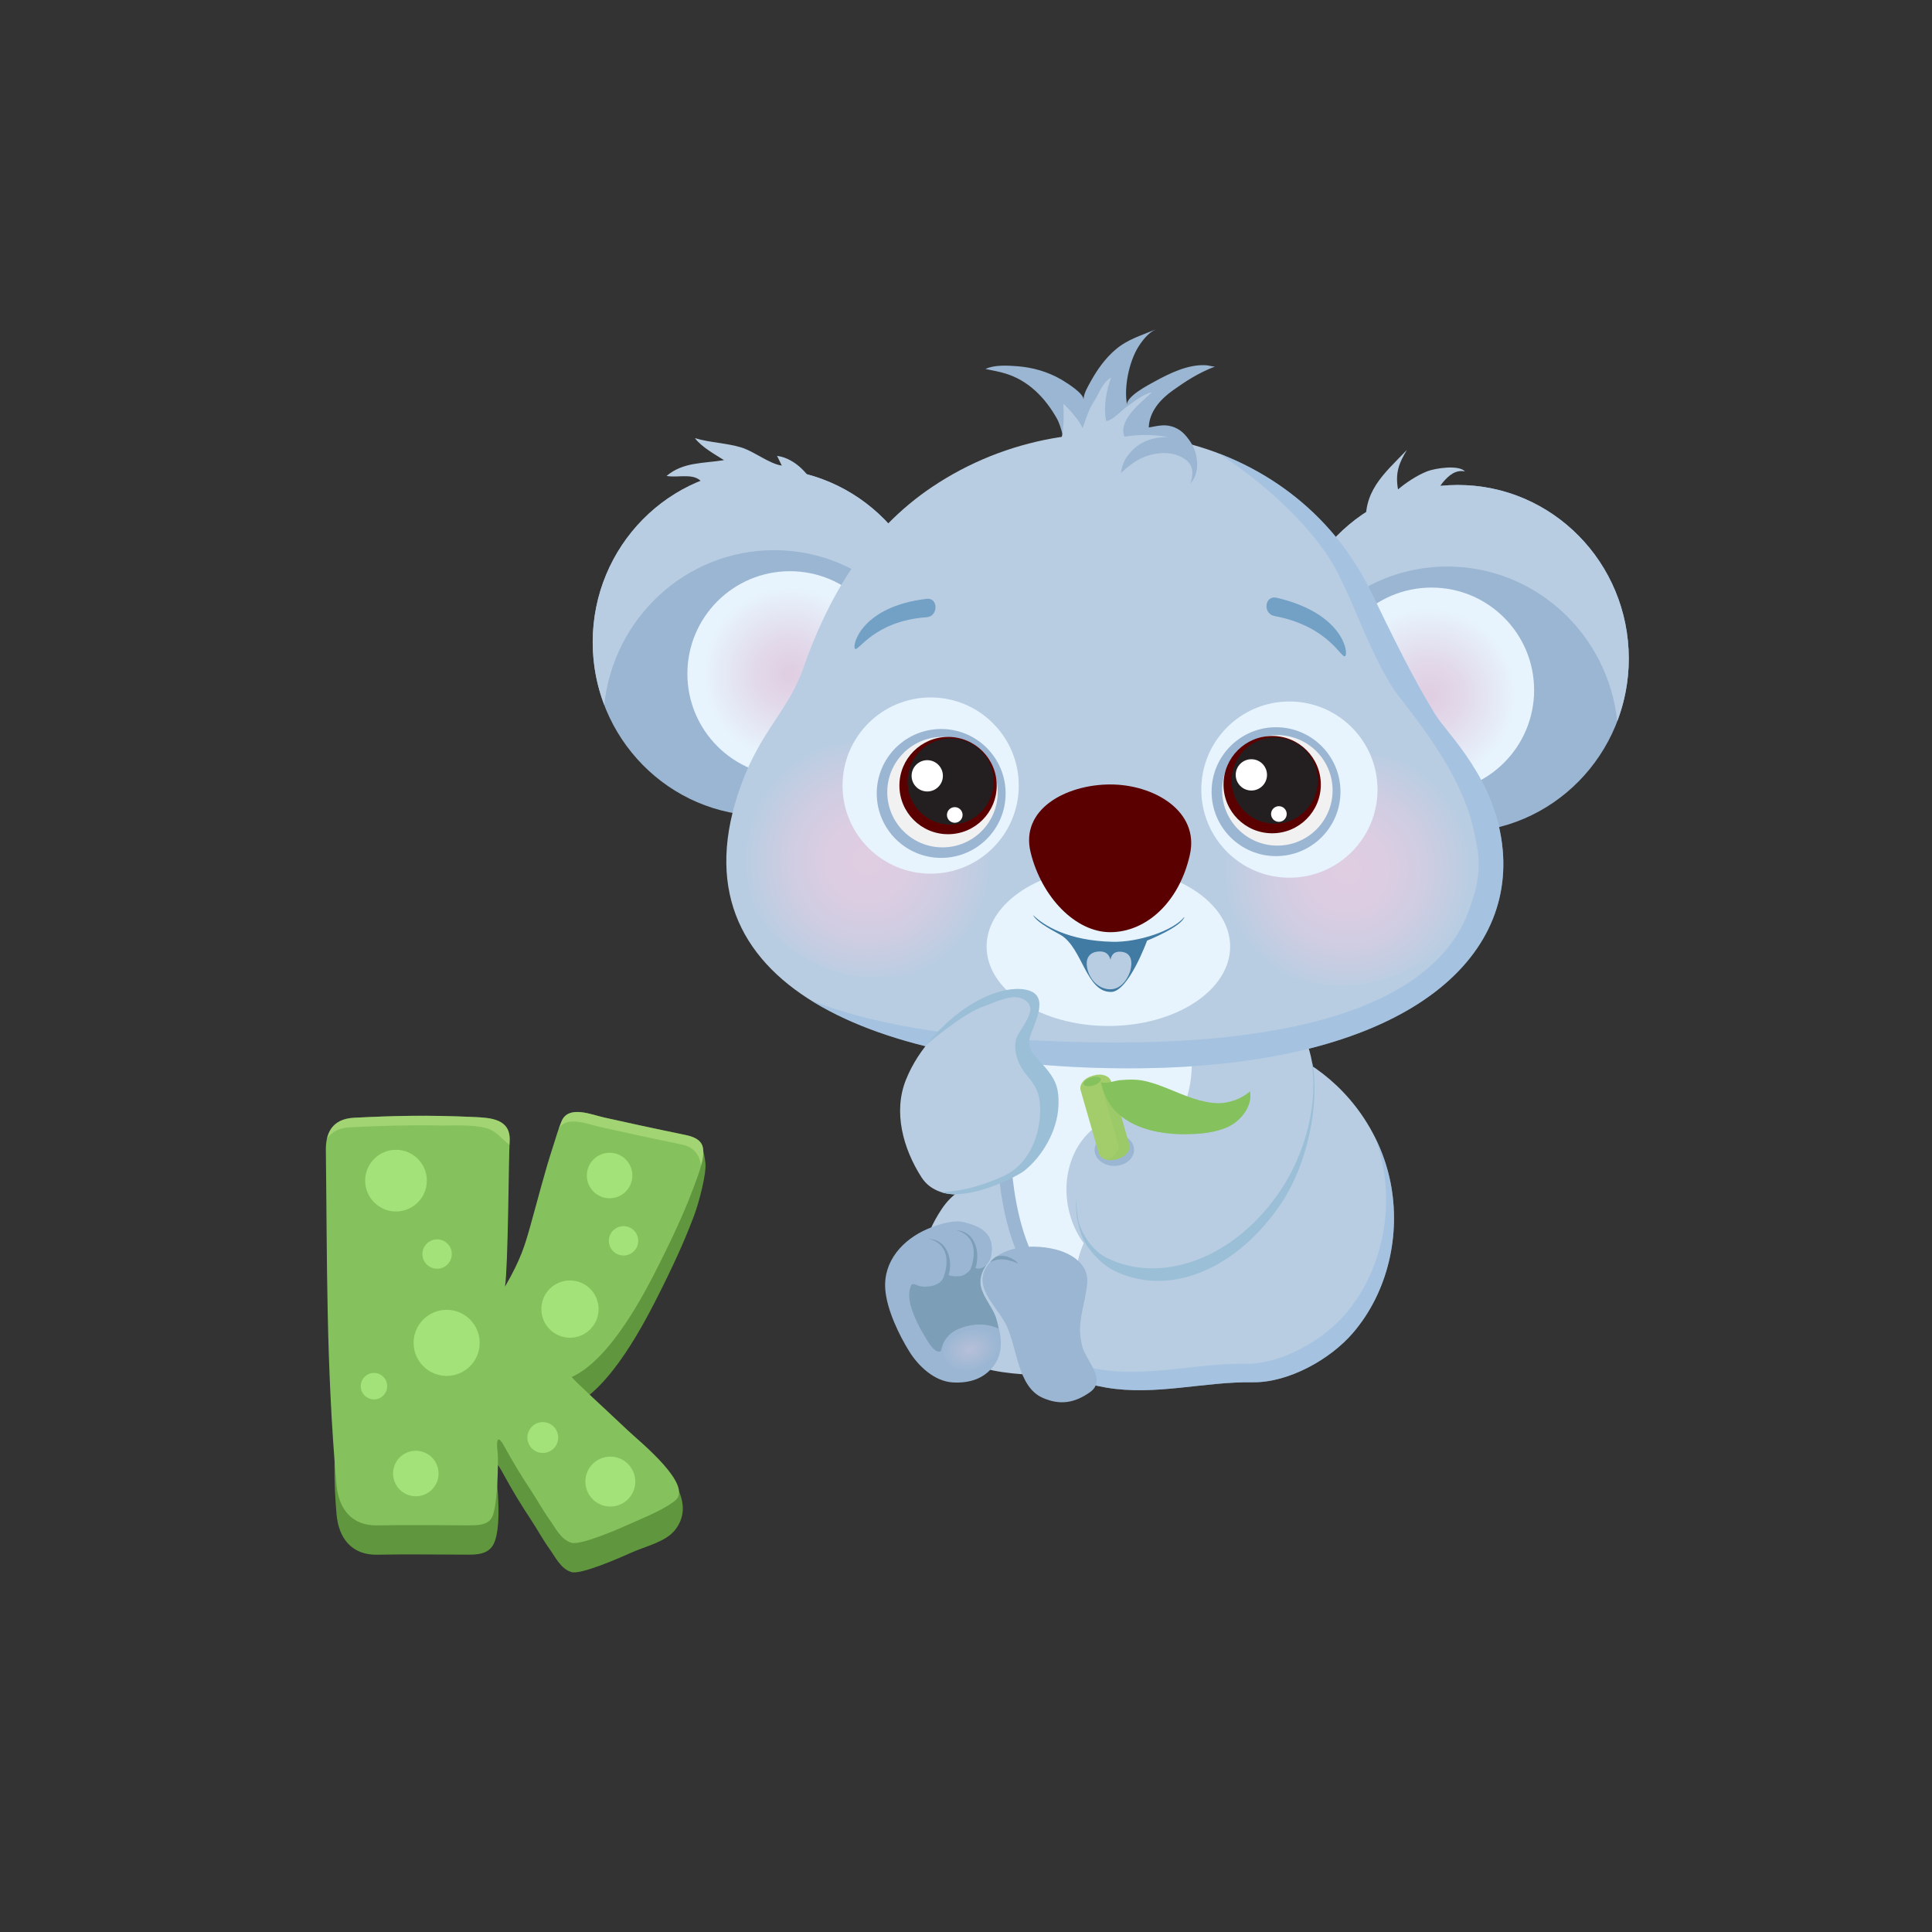 <?xml version="1.0" encoding="utf-8"?>
<!-- Generator: Adobe Illustrator 15.1.0, SVG Export Plug-In . SVG Version: 6.00 Build 0)  -->
<!DOCTYPE svg PUBLIC "-//W3C//DTD SVG 1.1//EN" "http://www.w3.org/Graphics/SVG/1.1/DTD/svg11.dtd">
<svg version="1.1" id="Layer_1" xmlns="http://www.w3.org/2000/svg" xmlns:xlink="http://www.w3.org/1999/xlink" x="0px" y="0px"
	 width="512px" height="512px" viewBox="0 0 512 512" enable-background="new 0 0 512 512" xml:space="preserve">
<rect x="0" y="0" width="512" height="512" fill="#333333" stroke="none"/>
<g>
	<g>
		<g>
			<ellipse fill="#9BB6D3" cx="202.376" cy="170.195" rx="45.304" ry="46.001"/>
			<path fill="#B8CDE2" d="M205.166,145.8c19.249,0,35.683,12.195,42.243,29.39c0.176-1.643,0.271-3.308,0.271-4.993
				c0-25.405-20.282-46.003-45.305-46.003c-25.021,0-45.306,20.598-45.306,46.003c0,5.86,1.091,11.458,3.061,16.613
				C162.581,163.753,181.805,145.8,205.166,145.8z"/>
			<circle fill="#E7F4FD" cx="209.346" cy="178.558" r="27.183"/>
			
				<radialGradient id="SVGID_1_" cx="292.546" cy="507.539" r="23" gradientTransform="matrix(1 0 0 1 -83.2 -328.981)" gradientUnits="userSpaceOnUse">
				<stop  offset="0" style="stop-color:#E0CDE2"/>
				<stop  offset="0.387" style="stop-color:#E2D9EA"/>
				<stop  offset="1" style="stop-color:#E7F4FD"/>
			</radialGradient>
			<circle fill="url(#SVGID_1_)" cx="209.346" cy="178.559" r="23"/>
		</g>
		<path fill="#B8CDE2" d="M263.185,363.189c6.908,1.42,13.984,1.066,20.952,1.924c4.741,0.592,9.542,1.049,14.299,0.402
			c4.253-0.574,7.456-0.416,11.703-0.398c8.109,0.031,17.587-1.158,23.881-6.756c5.124-4.549,1.477-6.936,4.686-13.561
			c6.319-13.068,8.194-28.488,4.562-43.07c-2.729-10.926-8.28-20.627-15.901-28.578c-3.96-4.129-8.811-7.801-13.889-10.42
			c-10.607-5.469-20.343-7.287-30.568-0.525c-8.252,5.449-15.762,11.758-20.55,20.578c-3.249,5.986-4.53,12.857-4.801,19.611
			c-0.113,2.896,0.915,6.85,0.256,9.598c-0.644,2.674-3.017,3.092-4.929,4.67c-1.76,1.447-2.984,3.117-4.174,5.068
			c-2.38,3.91-3.424,7.043-4.52,11.463c-0.975,3.959-0.938,8.604-0.428,12.785C244.877,355.01,254.793,361.469,263.185,363.189z"/>
		<path fill="#B8CDE2" d="M290.508,285.73c-10.115,8.756-16.09,21.777-16.025,35.152c0.015,3.295,0.12,6.641,0.828,9.869
			c0.638,2.912,2.567,5.535,3.042,8.383c0.518,3.127-1.022,6.939-2.081,9.799c-1.233,3.346-1.16,6.732,0.59,9.924
			c3.063,5.594,10.392,7.859,16.212,8.857c13.107,2.254,25.884-1.598,38.931-1.4c9.396,0.143,20.507-6.025,26.563-13.102
			c9.297-10.865,12.707-26.063,9.911-39.963c-1.636-8.125-5.459-15.764-10.891-22.041
			C340.22,271.146,310.187,268.695,290.508,285.73z"/>
		<path opacity="0.5" fill="#93B9DE" enable-background="new    " d="M368.478,313.25c-0.819-4.07-2.189-8.02-4.035-11.736
			c0.818,2.23,1.477,4.521,1.942,6.855c2.8,13.9-0.614,29.098-9.909,39.963c-6.056,7.076-17.167,13.244-26.564,13.102
			c-13.045-0.195-25.819,3.654-38.93,1.404c-5.354-0.922-11.978-2.92-15.39-7.588c0.208,1.221,0.623,2.424,1.27,3.607
			c3.063,5.592,10.392,7.857,16.212,8.855c13.107,2.254,25.884-1.6,38.929-1.398c9.398,0.141,20.509-6.027,26.564-13.104
			C367.863,342.348,371.273,327.15,368.478,313.25z"/>
		<path fill="#9BB6D3" d="M266.209,284.957c-0.642,2.758-1.101,5.572-1.281,8.588c-0.393,6.365-0.816,12.885-0.078,19.236
			c1.005,8.641,3.132,18.215,8.18,25.461c0.979,1.408,3.549,5.76,5.604,5.77c2.741,0.018,3.1-5.361,3.262-7.33
			c0.271-3.35,1.703-6.268,3.02-9.313c1.764-4.082,3.207-7.879,6.596-10.895c9.503-8.469,18.523-15.867,20.518-29.359
			c1.017-6.838-0.396-13.785-4.246-19.563c-2.891-4.342-8.855-11.211-14.187-12.324c-6.009-1.264-12.571,2.979-16.96,6.479
			c-4.566,3.639-5.72,8.205-7.553,13.6C267.958,278.609,266.958,281.746,266.209,284.957z"/>
		<path fill="#E7F4FD" d="M269.694,284.26c-0.642,2.762-1.099,5.574-1.281,8.586c-0.393,6.371-0.815,12.885-0.075,19.24
			c1.002,8.641,3.133,18.215,8.179,25.461c0.978,1.404,3.547,5.756,5.604,5.77c2.734,0.016,3.1-5.363,3.259-7.33
			c0.271-3.35,1.701-6.268,3.018-9.314c1.767-4.08,3.211-7.873,6.601-10.893c9.503-8.469,18.522-15.867,20.52-29.357
			c1.009-6.842-0.4-13.787-4.247-19.563c-2.895-4.34-8.858-11.209-14.188-12.326c-6.01-1.26-12.57,2.98-16.964,6.48
			c-4.564,3.639-5.72,8.201-7.551,13.596C271.441,277.91,270.443,281.051,269.694,284.26z"/>
		<g>
			<path fill="#B8CDE2" d="M338.515,316.666c12.722-17.924,12.971-41.271,0.618-50.039c-12.351-8.764-6.524,35.883-27.634,29.758
				c-31.555-9.154-37.534,28.914-16.516,39.73C308.452,343.049,325.792,334.586,338.515,316.666z"/>
			<path fill="#9CBFD8" d="M311.031,307.658c20.642,7.047,18.16-41.246,30.406-32.557c2.542,1.805,4.908,3.969,6.363,6.73
				c1.911,10.078-0.945,26.814-8.999,38.162c-12.72,17.922-30.45,23.475-43.816,16.611c-3.544-1.82-7.189-6.049-8.337-9.154
				C280.281,309.164,295.514,302.361,311.031,307.658z"/>
			<path fill="#B8CDE2" d="M310.541,304.184c20.779,7.146,18.741-37.545,31.09-28.781c2.561,1.818,4.043-1.088,5.841,5.615
				c1.961,10.115-0.904,24.303-8.957,35.648c-12.722,17.92-31.927,23.508-45.392,16.576c-3.573-1.838-6.313-5.953-7.313-9.625
				C282.335,305.07,294.918,298.811,310.541,304.184z"/>
		</g>
		<g>
			<ellipse fill="#9BB6D3" cx="386.34" cy="174.53" rx="45.305" ry="46.004"/>
			<path fill="#B8CDE2" d="M383.553,150.135c-19.253,0-35.687,12.198-42.249,29.391c-0.172-1.642-0.271-3.307-0.271-4.994
				c0-25.406,20.282-46.001,45.305-46.001c25.021,0,45.308,20.595,45.308,46.001c0,5.863-1.089,11.459-3.058,16.612
				C426.134,168.087,406.91,150.135,383.553,150.135z"/>
			<path fill="#E7F4FD" d="M352.187,182.897c0,15.01,12.172,27.183,27.183,27.183c15.016,0,27.187-12.173,27.187-27.183
				c0-15.018-12.171-27.185-27.187-27.185C364.358,155.713,352.187,167.88,352.187,182.897z"/>
			
				<radialGradient id="SVGID_2_" cx="461.919" cy="513.116" r="23.001" gradientTransform="matrix(1 0 0 1 -83.2 -328.981)" gradientUnits="userSpaceOnUse">
				<stop  offset="0" style="stop-color:#E0CDE2"/>
				<stop  offset="0.387" style="stop-color:#E2D9EA"/>
				<stop  offset="1" style="stop-color:#E7F4FD"/>
			</radialGradient>
			<circle fill="url(#SVGID_2_)" cx="378.719" cy="184.136" r="23.001"/>
		</g>
		<path fill="#B8CDE2" d="M380.406,189.429c-5.988-9.672-11.577-21.225-17.021-32.478c-20.927-43.253-77.056-54.321-116.4-27.88
			c-17.361,11.668-27.522,29.157-34.149,48.092c-3.901,11.144-11.173,16.383-16.438,30.844
			c-19.593,53.813,37.347,75.104,102.864,75.104c69.698,0,101.764-26.484,98.974-57.853
			C396.566,206.5,383.576,194.552,380.406,189.429z"/>
		<path opacity="0.5" fill="#93B9DE" enable-background="new    " d="M398.233,225.259c-1.667-18.759-14.655-30.707-17.826-35.83
			c-5.988-9.672-11.577-21.225-17.021-32.478c-8.677-17.936-23.41-30.33-40.485-36.816c11.037,7.027,25.918,19.811,32.121,32.635
			c5.441,11.252,7.955,19.602,13.938,29.275c3.176,5.124,20.64,23.758,22.307,42.517c2.789,31.368-26.484,53.671-105.945,51.581
			c-26.353-0.691-51.33-3.451-70.487-11.078c19.941,12.523,51.068,18.047,84.43,18.047
			C368.958,283.111,401.023,256.625,398.233,225.259z"/>
		<path fill="#9BB6D3" d="M262.625,333.088c1.539-7.154-4.547-8.471-7.072-9.18c-2.836-0.791-7.261,0.693-9.905,1.842
			c-6.314,2.736-11.604,8.404-11.044,15.906c0.406,5.398,3.645,12.16,6.444,16.621c2.299,3.668,6.531,7.809,11.466,8.082
			c4.256,0.234,8.196-0.855,10.883-4.469c2.811-3.781,1.915-8.566,0.479-12.725c-1.037-3-3.815-5.771-4.039-9.039
			c-0.08-1.211,0.224-2.309,0.643-3.383C261.008,335.385,262.3,334.594,262.625,333.088z"/>
		<path fill="#7D9EB7" d="M260.148,337.648c0.28-0.828,0.729-1.689,1.234-2.395c-1.21,1.191-2.718,1.264-3.922,0.121
			c0.053,1.256-1.359,2.08-1.74,2.334c-0.837,0.561-2.026,0.578-3.016,0.492c-0.221-0.021-2.5-0.377-2.24-0.764
			c-0.143,0.207-0.23,0.604-0.316,0.852c-0.604,1.803-2.586,2.551-4.331,2.662c-0.813,0.049-1.603,0.066-2.38-0.201
			c-0.395-0.135-1.63-0.855-1.951-0.18c-1.021,2.195-0.438,4.76,0.329,6.93c0.722,2.025,1.688,4.049,2.831,5.908
			c0.785,1.271,2.418,4.631,4.096,4.785c1.324,0.127,0.08-1.385,2.568-4.154c1.866-2.076,5.514-2.885,7.552-3.014
			c3.259-0.199,5.77,1.063,5.77,1.063s-0.395-2.205-0.8-3.23c-0.973-2.449-2.734-4.51-3.632-6.998
			C259.674,340.395,259.697,338.977,260.148,337.648z"/>
		<path fill="#9BB6D3" d="M267.868,331.182c-2.06,0.625-3.927,1.637-5.342,3.146c-5.745,6.105,1.524,11.465,4.156,16.84
			c2.909,5.947,2.951,16.314,9.62,19.262c4.658,2.057,8.514,1.354,12.515-1.459c4.556-3.199-0.82-8.201-1.904-11.826
			c-1.879-6.279,0.606-10.893,1.214-17.066c0.473-4.813-3.811-7.771-8.217-8.924C276.357,330.225,271.769,330,267.868,331.182z"/>
		<ellipse fill="#E7F4FD" cx="293.732" cy="250.844" rx="32.271" ry="21.05"/>
		<path fill="#417BA3" d="M294.499,262.871c-6.667,0.139-7.538-11.434-13.286-15.026c-1.267-0.793-6.443-3.237-7.456-5.364
			c2.869,2.834,9.348,6.832,21.061,7.102c6.802,0.16,16.082-2.884,19.07-6.617c-0.728,2.664-9.898,6.305-9.898,6.305
			S299.086,262.775,294.499,262.871z"/>
		
			<radialGradient id="SVGID_3_" cx="313.137" cy="557.014" r="32.793" gradientTransform="matrix(1 0 0 1 -83.2 -328.981)" gradientUnits="userSpaceOnUse">
			<stop  offset="0" style="stop-color:#E0CDE2"/>
			<stop  offset="0.312" style="stop-color:#DCCDE2"/>
			<stop  offset="0.636" style="stop-color:#CFCDE2"/>
			<stop  offset="0.964" style="stop-color:#BBCDE2"/>
			<stop  offset="1" style="stop-color:#B8CDE2"/>
		</radialGradient>
		<path fill="url(#SVGID_3_)" d="M262.675,240.103c-5.835,15.823-25.222,23.243-43.3,16.575
			c-18.08-6.666-28.011-24.896-22.179-40.716c5.835-15.819,25.222-23.242,43.301-16.573
			C258.579,206.052,268.51,224.284,262.675,240.103z"/>
		
			<radialGradient id="SVGID_4_" cx="197.127" cy="452.91" r="32.794" gradientTransform="matrix(0.858 -0.513 0.513 0.858 -44.542 -57.015)" gradientUnits="userSpaceOnUse">
			<stop  offset="0" style="stop-color:#E0CDE2"/>
			<stop  offset="0.312" style="stop-color:#DCCDE2"/>
			<stop  offset="0.636" style="stop-color:#CFCDE2"/>
			<stop  offset="0.964" style="stop-color:#BBCDE2"/>
			<stop  offset="1" style="stop-color:#B8CDE2"/>
		</radialGradient>
		<path fill="url(#SVGID_4_)" d="M391.403,224.04c3.114,16.573-9.713,32.894-28.647,36.452c-18.942,3.561-36.821-6.988-39.936-23.56
			c-3.116-16.572,9.715-32.893,28.65-36.453C370.409,196.921,388.289,207.468,391.403,224.04z"/>
		<g>
			<path fill="#5B0000" d="M273.128,225.897c-2.814-11.493,9.436-17.983,21.065-18.007c11.633-0.023,23.718,7.082,21.141,18.608
				c-2.83,12.644-11.59,20.513-21.07,20.542C285.057,247.071,276.045,237.786,273.128,225.897z"/>
			<path fill="#5B0000" d="M285.193,237.592c1.636,1.708,2.188,3.538,1.233,4.091c-0.959,0.548-3.054-0.389-4.688-2.098
				c-1.636-1.705-2.186-3.535-1.229-4.086C281.462,234.948,283.562,235.887,285.193,237.592z"/>
			<path fill="#5B0000" d="M307.345,239.544c-1.568,1.742-3.631,2.729-4.605,2.201c-0.974-0.53-0.493-2.371,1.076-4.114
				c1.568-1.744,3.628-2.729,4.601-2.2C309.392,235.957,308.909,237.801,307.345,239.544z"/>
			<path opacity="0.4" fill="#5B0000" enable-background="new    " d="M311.323,226.314c-2.688,7.622-7.697,14.319-16.646,14.405
				c-8.12,0.08-14.18-6.683-16.649-14.405c-2.549-7.961,7.453-14.404,16.649-14.404C303.869,211.91,314.434,217.507,311.323,226.314
				z"/>
			<path opacity="0.4" fill="#5B0000" enable-background="new    " d="M280.566,229.348c-2.548-7.962,7.454-14.406,16.652-14.406
				c4.973,0,10.344,1.643,13.735,4.541c-2.513-4.808-9.739-7.644-16.279-7.644c-9.196,0-19.198,6.445-16.649,14.404
				c1.161,3.625,3.114,7.042,5.7,9.637C282.377,233.896,281.31,231.664,280.566,229.348z"/>
		</g>
		<g>
			<path fill="#73A1C6" d="M245.588,163.572c3.096-0.218,3.123-5.243,0-4.878c-17.312,2.012-19.868,12.382-19.007,13.248
				C227.441,172.808,231.592,164.563,245.588,163.572z"/>
		</g>
		<g>
			<path fill="#73A1C6" d="M337.749,163.253c-3.184-0.6-2.62-5.589,0.57-4.846c17.709,4.119,19.146,14.729,18.149,15.484
				C355.475,174.646,352.145,165.949,337.749,163.253z"/>
		</g>
		<g>
			<circle fill="#E7F4FD" cx="246.635" cy="208.181" r="23.351"/>
			<path fill="#9BB6D3" d="M266.5,210.274c0,9.429-7.646,17.074-17.076,17.074s-17.077-7.646-17.077-17.074
				c0-9.434,7.646-17.08,17.077-17.08C258.856,193.194,266.5,200.842,266.5,210.274z"/>
			<circle fill="#F1F1F2" cx="249.773" cy="209.925" r="14.638"/>
			<circle fill="#5B0000" cx="251.247" cy="208.181" r="12.894"/>
			<path fill="#231F20" d="M263.338,207.113c0,6.307-5.113,11.42-11.422,11.42c-6.311,0-11.422-5.113-11.422-11.42
				c0-6.312,5.111-11.427,11.422-11.427C258.225,195.687,263.338,200.803,263.338,207.113z"/>
			<circle fill="#FFFFFF" cx="245.73" cy="205.602" r="4.147"/>
			<path fill="#FFFFFF" d="M255.096,215.968c0,1.147-0.93,2.074-2.074,2.074c-1.146,0-2.074-0.927-2.074-2.074
				c0-1.143,0.931-2.069,2.074-2.069C254.166,213.897,255.096,214.825,255.096,215.968z"/>
		</g>
		<g>
			<circle fill="#E7F4FD" cx="341.706" cy="209.253" r="23.35"/>
			<path fill="#9BB6D3" d="M355.238,209.804c0,9.433-7.645,17.076-17.074,17.076c-9.434,0-17.08-7.645-17.08-17.076
				c0-9.431,7.646-17.079,17.08-17.079C347.594,192.725,355.238,200.373,355.238,209.804z"/>
			<circle fill="#F1F1F2" cx="338.512" cy="209.454" r="14.639"/>
			<path fill="#5B0000" d="M350.034,207.934c0,7.119-5.771,12.894-12.892,12.894c-7.124,0-12.896-5.772-12.896-12.894
				c0-7.125,5.771-12.896,12.896-12.896C344.265,195.036,350.034,200.809,350.034,207.934z"/>
			<path fill="#231F20" d="M349.233,206.86c0,6.309-5.113,11.424-11.424,11.424c-6.305,0-11.42-5.115-11.42-11.424
				c0-6.31,5.115-11.424,11.42-11.424C344.118,195.438,349.233,200.552,349.233,206.86z"/>
			<circle fill="#FFFFFF" cx="331.624" cy="205.35" r="4.147"/>
			<path fill="#FFFFFF" d="M340.99,215.72c0,1.146-0.93,2.073-2.07,2.073c-1.147,0-2.076-0.929-2.076-2.073
				c0-1.146,0.929-2.074,2.076-2.074C340.062,213.646,340.99,214.573,340.99,215.72z"/>
		</g>
		<path fill="#B8CDE2" d="M299.428,257.6c-0.961,2.633-2.957,4.959-5.941,4.521c-2.88-0.426-4.883-2.934-5.407-5.766
			c-0.39-2.09,0.415-3.838,2.634-4.148c2.918-0.406,3.352,1.471,3.591,2.123c0.267-1.51,1.151-2.17,2.553-2.123
			C300.917,252.352,299.728,256.775,299.428,257.6z"/>
		<path fill="#B8CDE2" d="M278.426,291.393c0.015,0.586,0,1.209-0.029,1.887c-0.3,6.252-2.938,11.582-8.209,16.705
			c-1.489,1.447-7.754,5.707-13.9,6.441c-5.269,0.625-9.707-0.725-12.078-4.418c-4.864-7.592-7.538-17.266-4.161-25.77
			c3.366-8.477,10.345-15.891,18.676-20.092c3.295-1.664,10.364-4.502,14.158-3.262c4.183,1.365-0.476,7.979-0.935,10.854
			c-0.512,3.207,0.778,6.549,2.886,9.031C277.406,285.807,278.353,287.879,278.426,291.393z"/>
		<g>
			<path fill="#9CBFD8" d="M280.517,291.393c-0.075-3.514-1.02-5.586-3.595-8.619c-2.105-2.482-4.612-4.123-4.101-7.33
				c0.458-2.879,5.413-10.533,0.438-12.73c-4.785-2.107-16.828,0.586-27.95,14.346c-0.031,0.033,9.95-8.637,15.512-10.395
				c4.828-1.898,7.604-3.012,9.951-2.047c5.709,2.34-1.157,8.342-1.617,11.217c-0.509,3.209,0.778,6.551,2.889,9.035
				c2.571,3.031,3.519,5.104,3.592,8.611c0.018,0.588,0,1.213-0.029,1.895c-0.296,6.252-3.224,13.295-9.515,16.219
				c-10.338,4.811-16.758,4.063-16.537,4.395c7.611,2.342,20.188-4.375,21.857-5.697c4.969-3.941,8.777-10.756,9.071-17.008
				C280.519,292.602,280.531,291.979,280.517,291.393z"/>
		</g>
		<path fill="#9BB6D3" d="M281.125,100.51c0.23,0.133,0.465,0.271,0.691,0.415c1.218,0.758,5.365,3.33,5.33,4.973
			c0.035-1.658,1.168-3.483,1.956-4.912c1.729-3.104,3.813-6.03,6.529-8.347c3.202-2.73,6.86-3.752,10.647-5.34
			c-1.877,0.786-3.605,3.001-4.644,4.678c-2.422,3.92-3.856,10.745-2.939,15.365c-0.429-2.192,5.815-5.434,7.206-6.189
			c4.041-2.215,8.928-4.639,13.678-4.364c0.812,0.046,1.563,0.356,2.389,0.353c-4.624,1.79-7.89,4.002-11.168,6.329
			c-3.263,2.316-6.23,5.614-6.365,9.811c2.032-0.334,3.883-0.884,5.938-0.315c2.461,0.679,3.781,2.16,5.159,4.202
			c1.993,2.955,2.628,8.165-0.073,10.968c0.546-1.389,0.804-3.466,0.08-4.827c-0.68-1.284-2.122-2.118-3.434-2.62
			c-3.034-1.171-6.956-0.572-9.83,0.824c-2.479,1.208-8.001,5.506-7.984,8.521c-1.862-1.403-2.932-3.95-4.748-5.536
			c-2.069-1.807-4.518-3.315-6.197-5.533c-1.844-2.418-1.824-5.506-3.286-8.091c-3.092-5.465-7.487-10.035-13.651-11.899
			c-1.72-0.521-3.488-0.822-5.245-1.19c2.361-1.148,5.901-0.924,8.447-0.729C273.612,97.355,277.635,98.498,281.125,100.51z"/>
		<path fill="#B8CDE2" d="M282.813,131.265c-1.69-1.081-5.026-3.445-5.284-5.589c-0.229-1.977,1.981-4.097,2.688-5.819
			c1.696-4.155,1.791-8.428,1.587-12.845c1.491,1.31,4.499,4.711,5.082,6.498c0.914-2.419,1.559-4.899,3.014-7.099
			c1.485-2.235,2.072-4.86,4.549-6.351c-1.315,3.657-2.005,7.45-1.338,11.495c1.559,0.067,4.079-2.773,5.444-3.723
			c2.049-1.423,4.313-3.344,6.718-3.905c-2.597,2.574-9.09,7.278-7.284,11.812c3.759-0.616,7.511-0.66,11.521,0.104
			c-4.905-0.046-8.443,1.688-11.042,5.461c-2.169,3.15-1.979,9.851,0.031,13.221C293.903,134.844,286.853,133.833,282.813,131.265z"
			/>
		<path fill="#B8CDE2" d="M205.93,120.814c0.382,0.816,0.845,1.77,1.261,2.575c-3.386-0.504-7.305-3.75-10.711-4.797
			c-3.949-1.215-8.355-1.273-12.328-2.489c1.814,2.429,5.512,4.428,7.72,5.839c-5.607,0.904-10.813,0.471-15.229,4.185
			c3.095,0.605,7.826-1.087,9.632,2.094c-4.171,0.741-10.851,5.672-12.888,9.302c4.472-4.377,16.319-2.299,21.672-1.143
			c1.61,0.351,3.292,1.593,4.918,1.748c1.214,0.111,3.509-1.081,4.849-1.413c2.737-0.681,5.761-0.715,8.313-2.021
			c0.306-0.159,0.587-0.369,0.896-0.521c0.36-0.18,0.755-0.213,1.146-0.31c0.457-0.112,0.91-0.291,1.342-0.472
			c0.229-0.102,0.621-0.266,0.778-0.465c0.234-0.307,0.075-1.045-0.027-1.366c-0.181-0.561-0.484-1.074-0.74-1.604
			c-0.526-1.097-1.087-2.116-1.804-3.104c-1.397-1.938-3.104-3.678-5.216-4.829C208.392,121.41,207.198,120.97,205.93,120.814z"/>
		<path fill="#9BB6D3" d="M300.545,304.727c0,2.344-2.338,4.248-5.23,4.248c-2.89,0-5.23-1.904-5.23-4.248
			c0-2.352,2.343-4.252,5.23-4.252C298.207,300.475,300.545,302.375,300.545,304.727z"/>
		<path fill="#A3CD6B" d="M299.274,303.307c0.434,1.492-0.89,3.188-2.951,3.781l-0.618,0.18c-2.064,0.592-4.082-0.139-4.516-1.633
			l-4.809-16.697c-0.435-1.492,0.887-3.188,2.95-3.777l0.621-0.182c2.063-0.594,4.085,0.135,4.516,1.629L299.274,303.307z"/>
		<path opacity="0.2" fill="#85C25E" enable-background="new    " d="M299.274,303.307c-0.292-1.014-0.581-2.033-0.87-3.047
			c-0.61-2.141-1.181-4.301-1.858-6.418c-0.195-0.615-0.321-1.24-0.499-1.859c-0.185-0.625-0.529-0.889-0.978-1.316
			c-0.146-0.145-0.258-0.336-0.39-0.494c-0.409-0.5-0.82-0.979-1.231-1.479c-0.489-0.604-0.919-1.738-1.745-1.936
			c0.47,2.564,1.365,5.064,2.076,7.568c0.703,2.48,1.429,4.955,2.14,7.43c0.146,0.52,0.298,1.033,0.446,1.553
			c0.449,1.563-0.992,3.354-3.228,3.998l-0.023,0.004c0.768,0.211,1.668,0.223,2.591-0.041l0.618-0.182
			C298.385,306.494,299.706,304.799,299.274,303.307z"/>
		<path fill="#B8CDE2" d="M382.381,127.836c-1.745,2.075-2.266,5.251-4.6,6.836c-2.313,1.569-5.872,1.692-8.467,2.742
			c-1.927,0.776-5.132,3.063-7.221,2.721c-1.143-9.783,4.449-14.374,10.766-20.906c-2.152,3.505-3.14,6.14-2.366,10.468
			c2.089-1.781,5.155-3.812,7.809-4.826c1.983-0.76,8.252-1.786,9.928,0.057C385.694,124.429,383.903,126.027,382.381,127.836z"/>
		<path fill="#7D9EB7" d="M266.668,332.947c-0.227-0.049-0.45-0.08-0.684-0.104c-0.505-0.043-1.019-0.037-1.521,0.061
			c-0.679,0.135-1.146,0.596-1.625,1.068c-0.159,0.156-0.212,0.254-0.495,0.535c0.466-0.213,1.109-0.455,1.412-0.535
			c0.514-0.139,1.04-0.219,1.569-0.23c0.288-0.004,0.573,0.008,0.858,0.033c1.104,0.107,2.615,0.604,3.649,1.117
			C269.277,333.971,267.48,333.129,266.668,332.947z"/>
		<path fill="#85C25E" d="M291.754,286.807c1.336,0.479,3.813-0.438,4.938-0.539c2.389-0.217,4.512-0.293,6.844,0.24
			c4.938,1.131,9.39,3.764,14.271,5.064c2.043,0.543,4.678,1.057,6.98,0.625c2.451-0.457,4.521-1.295,6.47-2.982
			c0.782,3.863-2.469,7.82-5.647,9.328c-3.465,1.648-7.348,1.963-11.129,2.033c-5.039,0.094-10.717-0.736-15.134-3.268
			C293.481,293.949,292.463,289.402,291.754,286.807z"/>
		<path opacity="0.4" fill="#85C25E" enable-background="new    " d="M325.69,297.137c-3.515,1.645-7.451,1.959-11.283,2.029
			c-5.105,0.096-10.86-0.736-15.342-3.271c-4.979-2.811-6.514-6.451-7.305-9.086h-0.006c0.709,2.594,1.728,7.143,7.596,10.5
			c4.417,2.531,10.095,3.361,15.134,3.27c3.781-0.07,7.664-0.387,11.129-2.033c2.854-1.354,5.759-4.682,5.755-8.143
			C330.719,293.328,328.188,295.965,325.69,297.137z"/>
		
			<radialGradient id="SVGID_5_" cx="301.463" cy="568.762" r="4.114" gradientTransform="matrix(1.734 -0.481 0.343 1.237 -460.827 -200.85)" gradientUnits="userSpaceOnUse">
			<stop  offset="0" style="stop-color:#CCC5DB"/>
			<stop  offset="1" style="stop-color:#9BB6D3"/>
		</radialGradient>
		<path opacity="0.57" fill="url(#SVGID_5_)" enable-background="new    " d="M264.581,355.633c0.771,2.771-1.849,5.916-5.845,7.023
			c-3.993,1.109-7.856-0.236-8.628-3.004c-0.77-2.773,1.85-5.918,5.845-7.027C259.948,351.516,263.812,352.863,264.581,355.633z"/>
		<g>
			<path fill="#7D9EB7" d="M257.266,336.344c-0.213,0.637,0.613,1.137,0.9,0.529c1.957-4.162,0.543-10.627-4.733-10.84
				C252.757,326.006,260.475,326.6,257.266,336.344z"/>
		</g>
		<g>
			<path fill="#7D9EB7" d="M250.054,338.635c-0.212,0.635,0.614,1.137,0.899,0.529c1.959-4.164,0.545-10.625-4.733-10.842
				C245.547,328.295,253.26,328.889,250.054,338.635z"/>
		</g>
		<path fill="#85C25E" d="M291.729,285.912c0.172,0.584-0.705,1.369-1.97,1.75c-1.263,0.385-2.435,0.223-2.608-0.357
			c-0.177-0.584,0.704-1.367,1.971-1.75C290.38,285.17,291.55,285.328,291.729,285.912z"/>
	</g>
	<g>
		<path fill="#60963E" d="M97.975,349.893c1.557-1.018,2.889-1.861,4.842-1.434c0.764,0.166,1.506,0.512,2.186,0.867
			c1.109,0.58,2.396,1.246,3.367,2.021c4.035,3.229,8.625,5.885,13.799,6.701c8.803,1.387,18.986-0.164,25.758-6.252
			c3.219-2.895,6.303-6.504,7.695-10.668c1.244-3.736,0.715-7.693,1.078-11.553c0.541-5.73,3.375-10.268,5.871-15.271
			c0.771-1.551,1.195-3.252,2.113-4.74c3.496-5.652,13.988-8.406,18.994-7.357c2.418,0.51,2.879,2.879,3.262,5.947
			c0.346,2.736-1.699,10.518-2.994,13.973c-1.646,4.396-4.105,10.373-8.857,19.883c-4.25,8.498-13.186,25.932-23.559,30.686
			c0.654,1.027,4.158-2.168,11.625,4.896c3.01,2.85,24.557,16.881,15.664,27.959c-2.459,3.063-7.803,4.264-11.297,5.822
			c-3.094,1.387-13.586,6.02-16.102,5.24c-2.795-0.861-4.176-3.877-5.754-6.072c-1.779-2.477-3.238-5.182-4.916-7.725
			c-2.506-3.795-4.891-7.676-7.061-11.672c-2.088-3.84-2.688-4.291-2.377-1.854c0.26,2.037,2.109,16.496-0.918,20.582
			c-1.479,1.992-4.035,2.129-6.223,2.125c-8.063-0.006-16.145-0.148-24.201,0.016c-6.748,0.139-10.252-4.367-10.793-10.797
			c-0.699-8.287-0.881-16.766,0.428-25.006c0.939-5.945,2.475-11.75,4.41-17.443c0.514-1.521,1.193-2.951,1.57-4.521
			C95.961,352.701,96.539,350.828,97.975,349.893z"/>
		<path fill="#85C25E" d="M186.043,303.398c1.129,2.516-0.805,7.494-2.1,10.951c-1.646,4.396-4.105,10.369-8.857,19.879
			c-4.25,8.502-13.186,25.934-23.559,30.686c0.654,1.025,7.465,7.158,14.932,14.225c3.01,2.848,17.654,14.602,12.357,18.633
			c-3.125,2.379-7.803,4.264-11.297,5.824c-3.094,1.383-13.586,6.016-16.102,5.242c-2.795-0.863-4.176-3.877-5.754-6.076
			c-1.779-2.477-3.238-5.18-4.916-7.721c-2.506-3.799-4.891-7.678-7.061-11.672c-2.088-3.84-2.133-1.018-1.82,1.42
			c0.26,2.039,0.023,14.482-1.475,17.305c-1.162,2.195-4.035,2.131-6.223,2.129c-8.063-0.006-16.145-0.15-24.201,0.016
			c-6.748,0.137-10.232-4.371-10.793-10.797c-2.82-32.348-2.445-59.238-2.82-88.578c-0.055-4.141,1.32-8.34,7.521-8.646
			c10.857-0.545,19.371-0.754,31.783-0.188c4.379,0.201,9.74,0.475,9.398,6.395c-0.264,4.588-0.377,32.91-1.223,38.541
			c4.23-7.324,5.268-10.971,6.68-15.975c2.055-7.289,3.74-14.123,6.098-21.322c0.715-2.174,1.324-4.447,2.225-6.561
			c1.836-4.33,7.977-1.68,11.27-0.955c3.162,0.693,6.354,1.395,9.5,2.086c4.074,0.887,8.154,1.727,12.236,2.586
			C184.26,301.326,185.523,302.24,186.043,303.398z"/>
		<g opacity="0.5">
			<path fill="#C1E588" d="M92.871,298.74c7.768-0.389,15.547-0.633,23.322-0.473c4.059,0.084,8.857-0.367,12.781,0.73
				c2.602,0.727,3.963,2.859,6.047,4.391c0.018-0.391,0.029-0.719,0.041-0.971c0.342-5.92-5.021-6.191-9.398-6.396
				c-12.412-0.563-20.926-0.354-31.783,0.189c-4.66,0.23-6.594,2.66-7.246,5.609C87.729,300.113,89.645,298.9,92.871,298.74z"/>
			<path fill="#C1E588" d="M159.102,298.676c3.16,0.695,6.352,1.395,9.5,2.086c4.072,0.885,8.154,1.725,12.234,2.584
				c1.936,0.406,3.209,1.385,4.002,2.695c0.502,0.828,0.811,1.791,0.975,2.82c0.568-2.117,0.828-4.135,0.23-5.463
				c-0.521-1.158-1.783-2.072-4.195-2.578c-4.082-0.859-8.162-1.699-12.236-2.586c-3.146-0.691-6.338-1.393-9.5-2.086
				c-3.293-0.725-9.434-3.375-11.27,0.955c-0.287,0.678-0.543,1.371-0.785,2.07C150.121,295.498,155.93,297.979,159.102,298.676z"/>
		</g>
		<circle fill="#A2E279" cx="104.943" cy="312.881" r="8.17"/>
		<circle fill="#A2E279" cx="110.195" cy="390.496" r="6.029"/>
		<circle fill="#A2E279" cx="99.108" cy="367.349" r="3.501"/>
		<circle fill="#A2E279" cx="118.367" cy="355.871" r="8.754"/>
		<circle fill="#A2E279" cx="161.744" cy="392.635" r="6.613"/>
		<path fill="#A2E279" d="M167.58,311.52c0,3.332-2.701,6.029-6.027,6.029c-3.332,0-6.033-2.697-6.033-6.029
			s2.701-6.027,6.033-6.027C164.879,305.49,167.58,308.188,167.58,311.52z"/>
		<circle fill="#A2E279" cx="151.046" cy="346.921" r="7.585"/>
		<path fill="#A2E279" d="M119.729,332.334c0,2.148-1.744,3.891-3.891,3.891c-2.148,0-3.895-1.742-3.895-3.891
			s1.744-3.891,3.895-3.891C117.984,328.443,119.729,330.186,119.729,332.334z"/>
		<path fill="#A2E279" d="M147.932,380.965c0,2.254-1.826,4.084-4.084,4.084c-2.256,0-4.082-1.83-4.082-4.084
			c0-2.258,1.826-4.088,4.082-4.088C146.106,376.877,147.932,378.707,147.932,380.965z"/>
		<circle fill="#A2E279" cx="165.245" cy="328.832" r="3.891"/>
	</g>
</g>
</svg>

